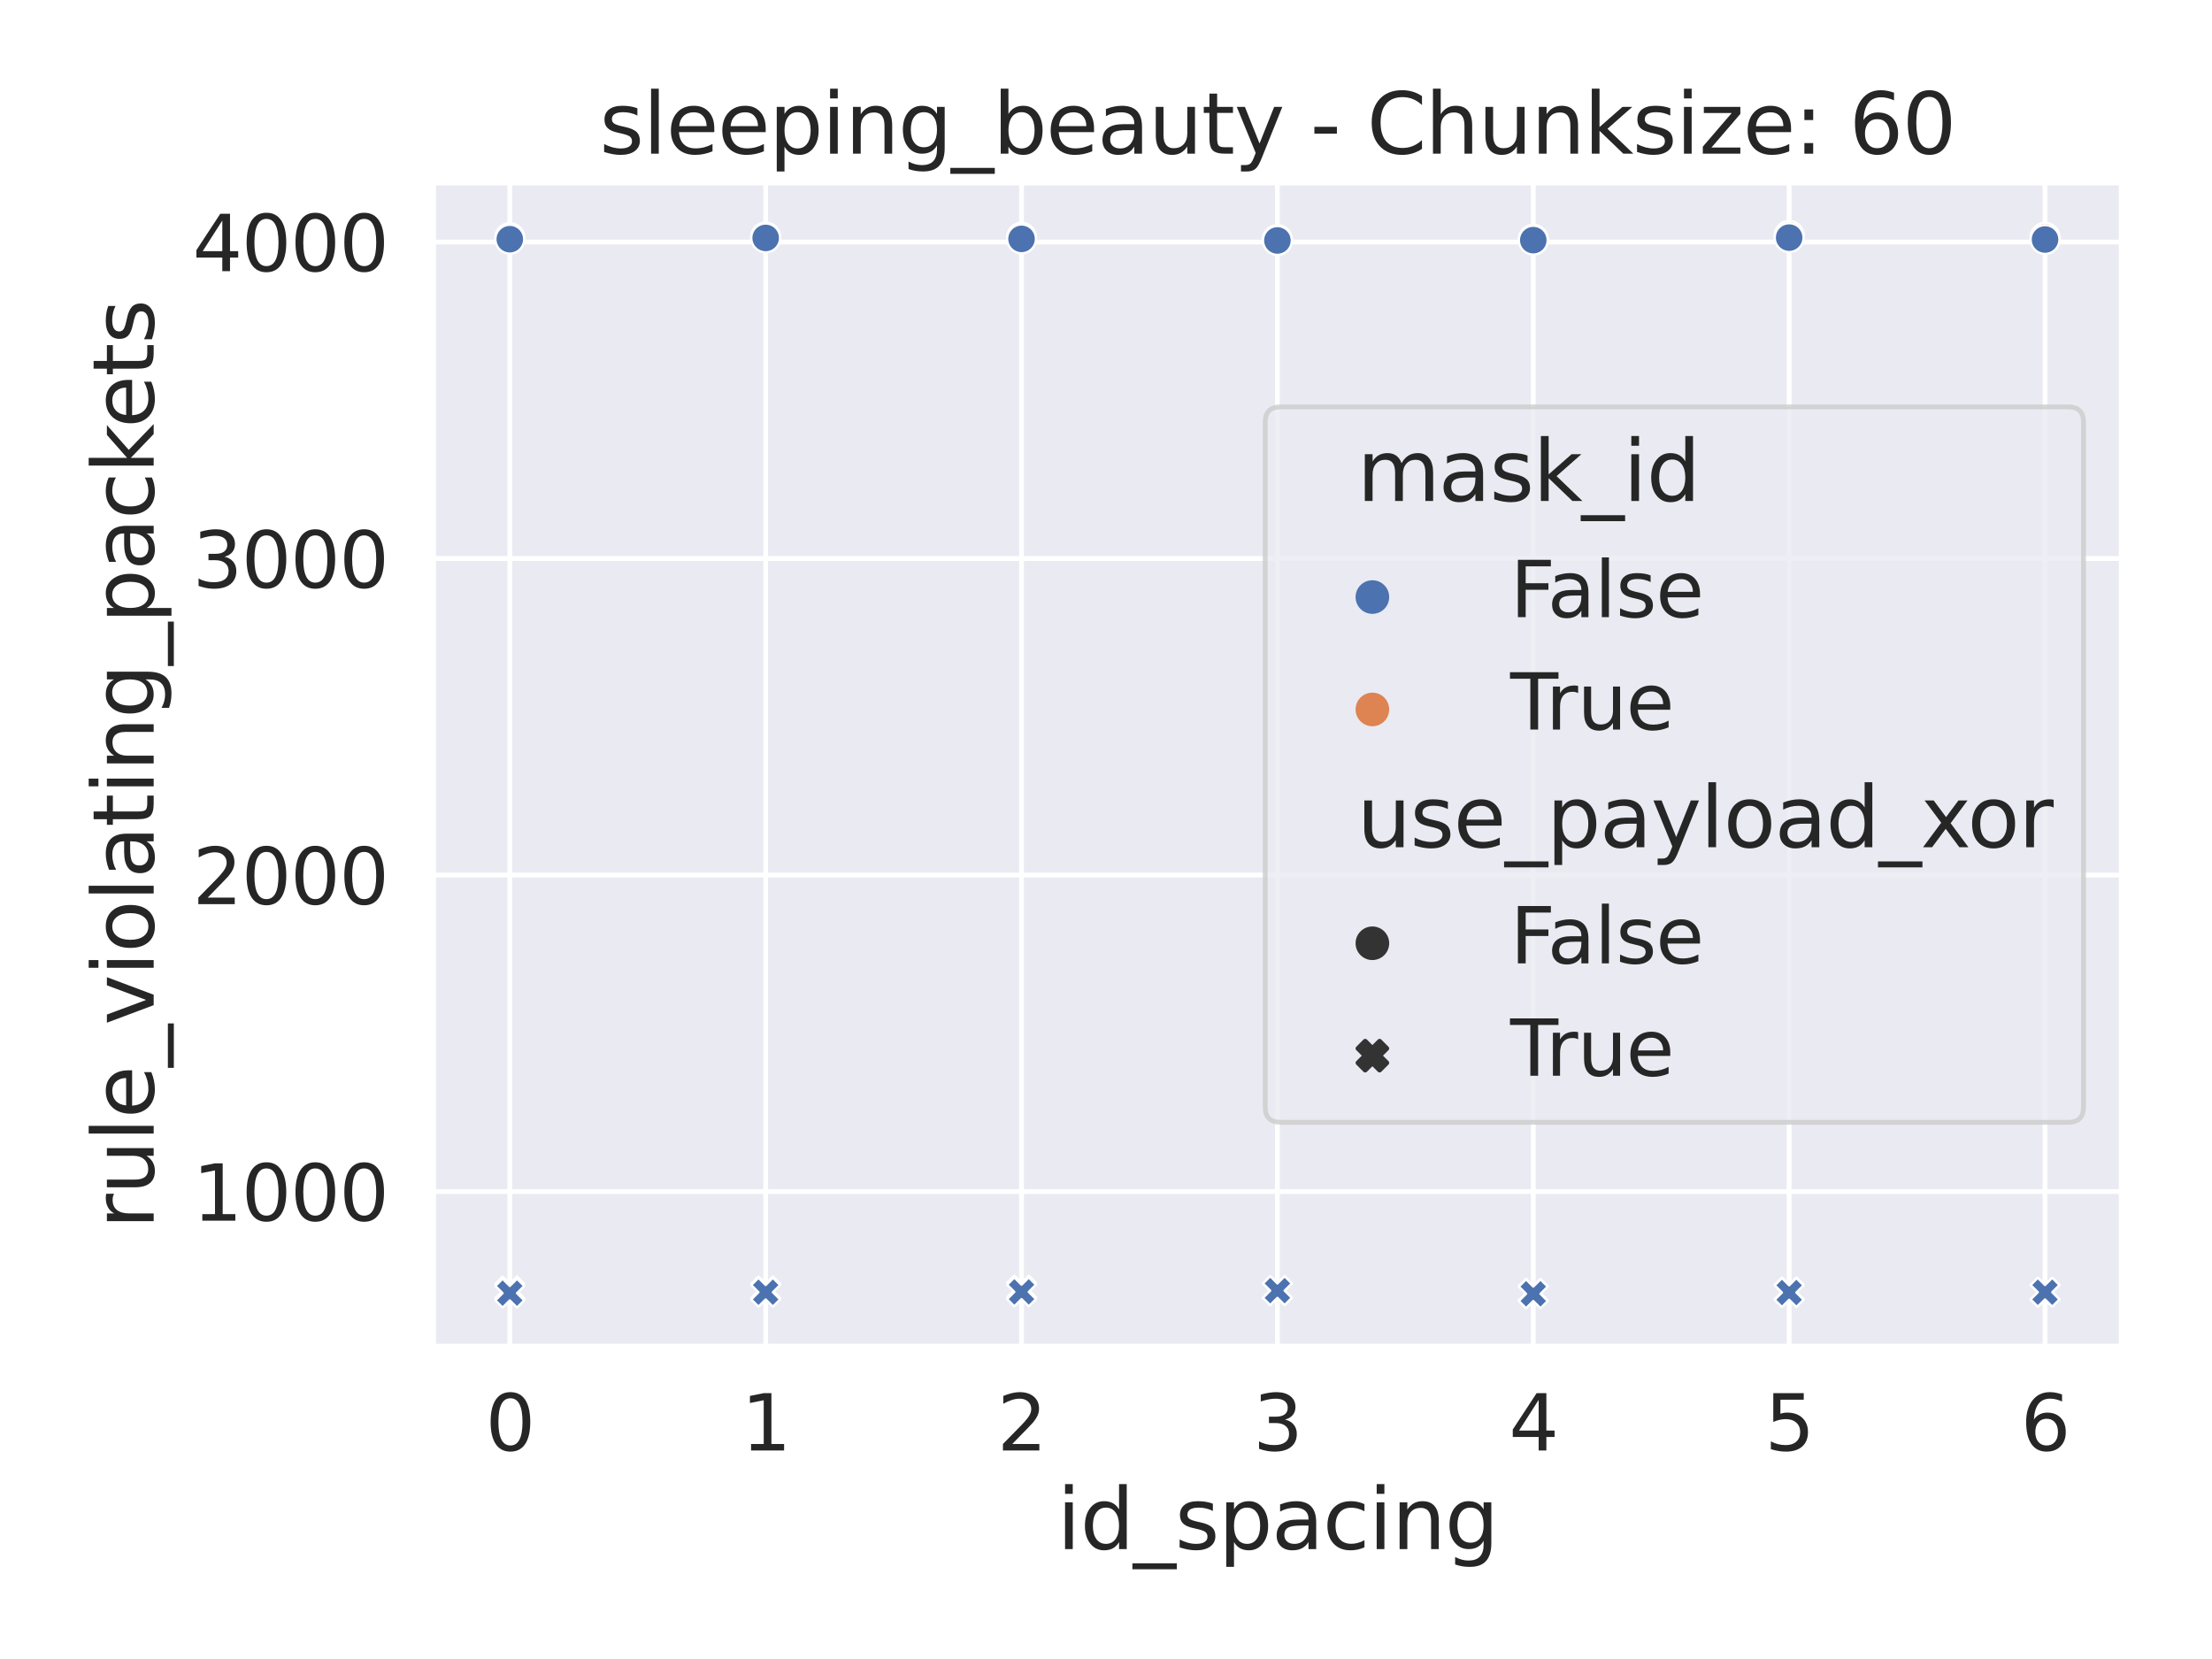 <?xml version="1.0" encoding="utf-8" standalone="no"?>
<!DOCTYPE svg PUBLIC "-//W3C//DTD SVG 1.1//EN"
  "http://www.w3.org/Graphics/SVG/1.1/DTD/svg11.dtd">
<svg xmlns:xlink="http://www.w3.org/1999/xlink" width="460.8pt" height="345.6pt" viewBox="0 0 460.8 345.6" xmlns="http://www.w3.org/2000/svg" version="1.1">
 <defs>
  <style type="text/css">*{stroke-linejoin: round; stroke-linecap: butt}</style>
 </defs>
 <g id="figure_1">
  <g id="patch_1">
   <path d="M 0 345.6 
L 460.8 345.6 
L 460.8 0 
L 0 0 
z
" style="fill: #ffffff"/>
  </g>
  <g id="axes_1">
   <g id="patch_2">
    <path d="M 90.209 280.548 
L 442.008 280.548 
L 442.008 38.013 
L 90.209 38.013 
z
" style="fill: #eaeaf2"/>
   </g>
   <g id="matplotlib.axis_1">
    <g id="xtick_1">
     <g id="line2d_1">
      <path d="M 106.2 280.548 
L 106.2 38.013 
" clip-path="url(#pf2e9961b6f)" style="fill: none; stroke: #ffffff; stroke-linecap: round"/>
     </g>
     <g id="text_1">
      <!-- 0 -->
      <g style="fill: #262626" transform="translate(101.125 302.167) scale(0.16 -0.16)">
       <defs>
        <path id="DejaVuSans-30" d="M 2034 4250 
Q 1547 4250 1301 3770 
Q 1056 3291 1056 2328 
Q 1056 1369 1301 889 
Q 1547 409 2034 409 
Q 2525 409 2770 889 
Q 3016 1369 3016 2328 
Q 3016 3291 2770 3770 
Q 2525 4250 2034 4250 
z
M 2034 4750 
Q 2819 4750 3233 4129 
Q 3647 3509 3647 2328 
Q 3647 1150 3233 529 
Q 2819 -91 2034 -91 
Q 1250 -91 836 529 
Q 422 1150 422 2328 
Q 422 3509 836 4129 
Q 1250 4750 2034 4750 
z
" transform="scale(0.016)"/>
       </defs>
       <use xlink:href="#DejaVuSans-30"/>
      </g>
     </g>
    </g>
    <g id="xtick_2">
     <g id="line2d_2">
      <path d="M 159.502 280.548 
L 159.502 38.013 
" clip-path="url(#pf2e9961b6f)" style="fill: none; stroke: #ffffff; stroke-linecap: round"/>
     </g>
     <g id="text_2">
      <!-- 1 -->
      <g style="fill: #262626" transform="translate(154.428 302.167) scale(0.16 -0.16)">
       <defs>
        <path id="DejaVuSans-31" d="M 794 531 
L 1825 531 
L 1825 4091 
L 703 3866 
L 703 4441 
L 1819 4666 
L 2450 4666 
L 2450 531 
L 3481 531 
L 3481 0 
L 794 0 
L 794 531 
z
" transform="scale(0.016)"/>
       </defs>
       <use xlink:href="#DejaVuSans-31"/>
      </g>
     </g>
    </g>
    <g id="xtick_3">
     <g id="line2d_3">
      <path d="M 212.805 280.548 
L 212.805 38.013 
" clip-path="url(#pf2e9961b6f)" style="fill: none; stroke: #ffffff; stroke-linecap: round"/>
     </g>
     <g id="text_3">
      <!-- 2 -->
      <g style="fill: #262626" transform="translate(207.731 302.167) scale(0.16 -0.16)">
       <defs>
        <path id="DejaVuSans-32" d="M 1228 531 
L 3431 531 
L 3431 0 
L 469 0 
L 469 531 
Q 828 903 1448 1529 
Q 2069 2156 2228 2338 
Q 2531 2678 2651 2914 
Q 2772 3150 2772 3378 
Q 2772 3750 2511 3984 
Q 2250 4219 1831 4219 
Q 1534 4219 1204 4116 
Q 875 4013 500 3803 
L 500 4441 
Q 881 4594 1212 4672 
Q 1544 4750 1819 4750 
Q 2544 4750 2975 4387 
Q 3406 4025 3406 3419 
Q 3406 3131 3298 2873 
Q 3191 2616 2906 2266 
Q 2828 2175 2409 1742 
Q 1991 1309 1228 531 
z
" transform="scale(0.016)"/>
       </defs>
       <use xlink:href="#DejaVuSans-32"/>
      </g>
     </g>
    </g>
    <g id="xtick_4">
     <g id="line2d_4">
      <path d="M 266.108 280.548 
L 266.108 38.013 
" clip-path="url(#pf2e9961b6f)" style="fill: none; stroke: #ffffff; stroke-linecap: round"/>
     </g>
     <g id="text_4">
      <!-- 3 -->
      <g style="fill: #262626" transform="translate(261.034 302.167) scale(0.16 -0.16)">
       <defs>
        <path id="DejaVuSans-33" d="M 2597 2516 
Q 3050 2419 3304 2112 
Q 3559 1806 3559 1356 
Q 3559 666 3084 287 
Q 2609 -91 1734 -91 
Q 1441 -91 1130 -33 
Q 819 25 488 141 
L 488 750 
Q 750 597 1062 519 
Q 1375 441 1716 441 
Q 2309 441 2620 675 
Q 2931 909 2931 1356 
Q 2931 1769 2642 2001 
Q 2353 2234 1838 2234 
L 1294 2234 
L 1294 2753 
L 1863 2753 
Q 2328 2753 2575 2939 
Q 2822 3125 2822 3475 
Q 2822 3834 2567 4026 
Q 2313 4219 1838 4219 
Q 1578 4219 1281 4162 
Q 984 4106 628 3988 
L 628 4550 
Q 988 4650 1302 4700 
Q 1616 4750 1894 4750 
Q 2613 4750 3031 4423 
Q 3450 4097 3450 3541 
Q 3450 3153 3228 2886 
Q 3006 2619 2597 2516 
z
" transform="scale(0.016)"/>
       </defs>
       <use xlink:href="#DejaVuSans-33"/>
      </g>
     </g>
    </g>
    <g id="xtick_5">
     <g id="line2d_5">
      <path d="M 319.411 280.548 
L 319.411 38.013 
" clip-path="url(#pf2e9961b6f)" style="fill: none; stroke: #ffffff; stroke-linecap: round"/>
     </g>
     <g id="text_5">
      <!-- 4 -->
      <g style="fill: #262626" transform="translate(314.337 302.167) scale(0.16 -0.16)">
       <defs>
        <path id="DejaVuSans-34" d="M 2419 4116 
L 825 1625 
L 2419 1625 
L 2419 4116 
z
M 2253 4666 
L 3047 4666 
L 3047 1625 
L 3713 1625 
L 3713 1100 
L 3047 1100 
L 3047 0 
L 2419 0 
L 2419 1100 
L 313 1100 
L 313 1709 
L 2253 4666 
z
" transform="scale(0.016)"/>
       </defs>
       <use xlink:href="#DejaVuSans-34"/>
      </g>
     </g>
    </g>
    <g id="xtick_6">
     <g id="line2d_6">
      <path d="M 372.714 280.548 
L 372.714 38.013 
" clip-path="url(#pf2e9961b6f)" style="fill: none; stroke: #ffffff; stroke-linecap: round"/>
     </g>
     <g id="text_6">
      <!-- 5 -->
      <g style="fill: #262626" transform="translate(367.64 302.167) scale(0.16 -0.16)">
       <defs>
        <path id="DejaVuSans-35" d="M 691 4666 
L 3169 4666 
L 3169 4134 
L 1269 4134 
L 1269 2991 
Q 1406 3038 1543 3061 
Q 1681 3084 1819 3084 
Q 2600 3084 3056 2656 
Q 3513 2228 3513 1497 
Q 3513 744 3044 326 
Q 2575 -91 1722 -91 
Q 1428 -91 1123 -41 
Q 819 9 494 109 
L 494 744 
Q 775 591 1075 516 
Q 1375 441 1709 441 
Q 2250 441 2565 725 
Q 2881 1009 2881 1497 
Q 2881 1984 2565 2268 
Q 2250 2553 1709 2553 
Q 1456 2553 1204 2497 
Q 953 2441 691 2322 
L 691 4666 
z
" transform="scale(0.016)"/>
       </defs>
       <use xlink:href="#DejaVuSans-35"/>
      </g>
     </g>
    </g>
    <g id="xtick_7">
     <g id="line2d_7">
      <path d="M 426.017 280.548 
L 426.017 38.013 
" clip-path="url(#pf2e9961b6f)" style="fill: none; stroke: #ffffff; stroke-linecap: round"/>
     </g>
     <g id="text_7">
      <!-- 6 -->
      <g style="fill: #262626" transform="translate(420.943 302.167) scale(0.16 -0.16)">
       <defs>
        <path id="DejaVuSans-36" d="M 2113 2584 
Q 1688 2584 1439 2293 
Q 1191 2003 1191 1497 
Q 1191 994 1439 701 
Q 1688 409 2113 409 
Q 2538 409 2786 701 
Q 3034 994 3034 1497 
Q 3034 2003 2786 2293 
Q 2538 2584 2113 2584 
z
M 3366 4563 
L 3366 3988 
Q 3128 4100 2886 4159 
Q 2644 4219 2406 4219 
Q 1781 4219 1451 3797 
Q 1122 3375 1075 2522 
Q 1259 2794 1537 2939 
Q 1816 3084 2150 3084 
Q 2853 3084 3261 2657 
Q 3669 2231 3669 1497 
Q 3669 778 3244 343 
Q 2819 -91 2113 -91 
Q 1303 -91 875 529 
Q 447 1150 447 2328 
Q 447 3434 972 4092 
Q 1497 4750 2381 4750 
Q 2619 4750 2861 4703 
Q 3103 4656 3366 4563 
z
" transform="scale(0.016)"/>
       </defs>
       <use xlink:href="#DejaVuSans-36"/>
      </g>
     </g>
    </g>
    <g id="text_8">
     <!-- id_spacing -->
     <g style="fill: #262626" transform="translate(220.194 322.705) scale(0.174 -0.174)">
      <defs>
       <path id="DejaVuSans-69" d="M 603 3500 
L 1178 3500 
L 1178 0 
L 603 0 
L 603 3500 
z
M 603 4863 
L 1178 4863 
L 1178 4134 
L 603 4134 
L 603 4863 
z
" transform="scale(0.016)"/>
       <path id="DejaVuSans-64" d="M 2906 2969 
L 2906 4863 
L 3481 4863 
L 3481 0 
L 2906 0 
L 2906 525 
Q 2725 213 2448 61 
Q 2172 -91 1784 -91 
Q 1150 -91 751 415 
Q 353 922 353 1747 
Q 353 2572 751 3078 
Q 1150 3584 1784 3584 
Q 2172 3584 2448 3432 
Q 2725 3281 2906 2969 
z
M 947 1747 
Q 947 1113 1208 752 
Q 1469 391 1925 391 
Q 2381 391 2643 752 
Q 2906 1113 2906 1747 
Q 2906 2381 2643 2742 
Q 2381 3103 1925 3103 
Q 1469 3103 1208 2742 
Q 947 2381 947 1747 
z
" transform="scale(0.016)"/>
       <path id="DejaVuSans-5f" d="M 3263 -1063 
L 3263 -1509 
L -63 -1509 
L -63 -1063 
L 3263 -1063 
z
" transform="scale(0.016)"/>
       <path id="DejaVuSans-73" d="M 2834 3397 
L 2834 2853 
Q 2591 2978 2328 3040 
Q 2066 3103 1784 3103 
Q 1356 3103 1142 2972 
Q 928 2841 928 2578 
Q 928 2378 1081 2264 
Q 1234 2150 1697 2047 
L 1894 2003 
Q 2506 1872 2764 1633 
Q 3022 1394 3022 966 
Q 3022 478 2636 193 
Q 2250 -91 1575 -91 
Q 1294 -91 989 -36 
Q 684 19 347 128 
L 347 722 
Q 666 556 975 473 
Q 1284 391 1588 391 
Q 1994 391 2212 530 
Q 2431 669 2431 922 
Q 2431 1156 2273 1281 
Q 2116 1406 1581 1522 
L 1381 1569 
Q 847 1681 609 1914 
Q 372 2147 372 2553 
Q 372 3047 722 3315 
Q 1072 3584 1716 3584 
Q 2034 3584 2315 3537 
Q 2597 3491 2834 3397 
z
" transform="scale(0.016)"/>
       <path id="DejaVuSans-70" d="M 1159 525 
L 1159 -1331 
L 581 -1331 
L 581 3500 
L 1159 3500 
L 1159 2969 
Q 1341 3281 1617 3432 
Q 1894 3584 2278 3584 
Q 2916 3584 3314 3078 
Q 3713 2572 3713 1747 
Q 3713 922 3314 415 
Q 2916 -91 2278 -91 
Q 1894 -91 1617 61 
Q 1341 213 1159 525 
z
M 3116 1747 
Q 3116 2381 2855 2742 
Q 2594 3103 2138 3103 
Q 1681 3103 1420 2742 
Q 1159 2381 1159 1747 
Q 1159 1113 1420 752 
Q 1681 391 2138 391 
Q 2594 391 2855 752 
Q 3116 1113 3116 1747 
z
" transform="scale(0.016)"/>
       <path id="DejaVuSans-61" d="M 2194 1759 
Q 1497 1759 1228 1600 
Q 959 1441 959 1056 
Q 959 750 1161 570 
Q 1363 391 1709 391 
Q 2188 391 2477 730 
Q 2766 1069 2766 1631 
L 2766 1759 
L 2194 1759 
z
M 3341 1997 
L 3341 0 
L 2766 0 
L 2766 531 
Q 2569 213 2275 61 
Q 1981 -91 1556 -91 
Q 1019 -91 701 211 
Q 384 513 384 1019 
Q 384 1609 779 1909 
Q 1175 2209 1959 2209 
L 2766 2209 
L 2766 2266 
Q 2766 2663 2505 2880 
Q 2244 3097 1772 3097 
Q 1472 3097 1187 3025 
Q 903 2953 641 2809 
L 641 3341 
Q 956 3463 1253 3523 
Q 1550 3584 1831 3584 
Q 2591 3584 2966 3190 
Q 3341 2797 3341 1997 
z
" transform="scale(0.016)"/>
       <path id="DejaVuSans-63" d="M 3122 3366 
L 3122 2828 
Q 2878 2963 2633 3030 
Q 2388 3097 2138 3097 
Q 1578 3097 1268 2742 
Q 959 2388 959 1747 
Q 959 1106 1268 751 
Q 1578 397 2138 397 
Q 2388 397 2633 464 
Q 2878 531 3122 666 
L 3122 134 
Q 2881 22 2623 -34 
Q 2366 -91 2075 -91 
Q 1284 -91 818 406 
Q 353 903 353 1747 
Q 353 2603 823 3093 
Q 1294 3584 2113 3584 
Q 2378 3584 2631 3529 
Q 2884 3475 3122 3366 
z
" transform="scale(0.016)"/>
       <path id="DejaVuSans-6e" d="M 3513 2113 
L 3513 0 
L 2938 0 
L 2938 2094 
Q 2938 2591 2744 2837 
Q 2550 3084 2163 3084 
Q 1697 3084 1428 2787 
Q 1159 2491 1159 1978 
L 1159 0 
L 581 0 
L 581 3500 
L 1159 3500 
L 1159 2956 
Q 1366 3272 1645 3428 
Q 1925 3584 2291 3584 
Q 2894 3584 3203 3211 
Q 3513 2838 3513 2113 
z
" transform="scale(0.016)"/>
       <path id="DejaVuSans-67" d="M 2906 1791 
Q 2906 2416 2648 2759 
Q 2391 3103 1925 3103 
Q 1463 3103 1205 2759 
Q 947 2416 947 1791 
Q 947 1169 1205 825 
Q 1463 481 1925 481 
Q 2391 481 2648 825 
Q 2906 1169 2906 1791 
z
M 3481 434 
Q 3481 -459 3084 -895 
Q 2688 -1331 1869 -1331 
Q 1566 -1331 1297 -1286 
Q 1028 -1241 775 -1147 
L 775 -588 
Q 1028 -725 1275 -790 
Q 1522 -856 1778 -856 
Q 2344 -856 2625 -561 
Q 2906 -266 2906 331 
L 2906 616 
Q 2728 306 2450 153 
Q 2172 0 1784 0 
Q 1141 0 747 490 
Q 353 981 353 1791 
Q 353 2603 747 3093 
Q 1141 3584 1784 3584 
Q 2172 3584 2450 3431 
Q 2728 3278 2906 2969 
L 2906 3500 
L 3481 3500 
L 3481 434 
z
" transform="scale(0.016)"/>
      </defs>
      <use xlink:href="#DejaVuSans-69"/>
      <use xlink:href="#DejaVuSans-64" x="27.783"/>
      <use xlink:href="#DejaVuSans-5f" x="91.26"/>
      <use xlink:href="#DejaVuSans-73" x="141.26"/>
      <use xlink:href="#DejaVuSans-70" x="193.359"/>
      <use xlink:href="#DejaVuSans-61" x="256.836"/>
      <use xlink:href="#DejaVuSans-63" x="318.115"/>
      <use xlink:href="#DejaVuSans-69" x="373.096"/>
      <use xlink:href="#DejaVuSans-6e" x="400.879"/>
      <use xlink:href="#DejaVuSans-67" x="464.258"/>
     </g>
    </g>
   </g>
   <g id="matplotlib.axis_2">
    <g id="ytick_1">
     <g id="line2d_8">
      <path d="M 90.209 248.226 
L 442.008 248.226 
" clip-path="url(#pf2e9961b6f)" style="fill: none; stroke: #ffffff; stroke-linecap: round"/>
     </g>
     <g id="text_9">
      <!-- 1000 -->
      <g style="fill: #262626" transform="translate(40.116 254.286) scale(0.16 -0.16)">
       <use xlink:href="#DejaVuSans-31"/>
       <use xlink:href="#DejaVuSans-30" x="63.623"/>
       <use xlink:href="#DejaVuSans-30" x="127.246"/>
       <use xlink:href="#DejaVuSans-30" x="190.869"/>
      </g>
     </g>
    </g>
    <g id="ytick_2">
     <g id="line2d_9">
      <path d="M 90.209 182.292 
L 442.008 182.292 
" clip-path="url(#pf2e9961b6f)" style="fill: none; stroke: #ffffff; stroke-linecap: round"/>
     </g>
     <g id="text_10">
      <!-- 2000 -->
      <g style="fill: #262626" transform="translate(40.116 188.351) scale(0.16 -0.16)">
       <use xlink:href="#DejaVuSans-32"/>
       <use xlink:href="#DejaVuSans-30" x="63.623"/>
       <use xlink:href="#DejaVuSans-30" x="127.246"/>
       <use xlink:href="#DejaVuSans-30" x="190.869"/>
      </g>
     </g>
    </g>
    <g id="ytick_3">
     <g id="line2d_10">
      <path d="M 90.209 116.357 
L 442.008 116.357 
" clip-path="url(#pf2e9961b6f)" style="fill: none; stroke: #ffffff; stroke-linecap: round"/>
     </g>
     <g id="text_11">
      <!-- 3000 -->
      <g style="fill: #262626" transform="translate(40.116 122.417) scale(0.16 -0.16)">
       <use xlink:href="#DejaVuSans-33"/>
       <use xlink:href="#DejaVuSans-30" x="63.623"/>
       <use xlink:href="#DejaVuSans-30" x="127.246"/>
       <use xlink:href="#DejaVuSans-30" x="190.869"/>
      </g>
     </g>
    </g>
    <g id="ytick_4">
     <g id="line2d_11">
      <path d="M 90.209 50.422 
L 442.008 50.422 
" clip-path="url(#pf2e9961b6f)" style="fill: none; stroke: #ffffff; stroke-linecap: round"/>
     </g>
     <g id="text_12">
      <!-- 4000 -->
      <g style="fill: #262626" transform="translate(40.116 56.482) scale(0.16 -0.16)">
       <use xlink:href="#DejaVuSans-34"/>
       <use xlink:href="#DejaVuSans-30" x="63.623"/>
       <use xlink:href="#DejaVuSans-30" x="127.246"/>
       <use xlink:href="#DejaVuSans-30" x="190.869"/>
      </g>
     </g>
    </g>
    <g id="text_13">
     <!-- rule_violating_packets -->
     <g style="fill: #262626" transform="translate(32.013 256) rotate(-90) scale(0.174 -0.174)">
      <defs>
       <path id="DejaVuSans-72" d="M 2631 2963 
Q 2534 3019 2420 3045 
Q 2306 3072 2169 3072 
Q 1681 3072 1420 2755 
Q 1159 2438 1159 1844 
L 1159 0 
L 581 0 
L 581 3500 
L 1159 3500 
L 1159 2956 
Q 1341 3275 1631 3429 
Q 1922 3584 2338 3584 
Q 2397 3584 2469 3576 
Q 2541 3569 2628 3553 
L 2631 2963 
z
" transform="scale(0.016)"/>
       <path id="DejaVuSans-75" d="M 544 1381 
L 544 3500 
L 1119 3500 
L 1119 1403 
Q 1119 906 1312 657 
Q 1506 409 1894 409 
Q 2359 409 2629 706 
Q 2900 1003 2900 1516 
L 2900 3500 
L 3475 3500 
L 3475 0 
L 2900 0 
L 2900 538 
Q 2691 219 2414 64 
Q 2138 -91 1772 -91 
Q 1169 -91 856 284 
Q 544 659 544 1381 
z
M 1991 3584 
L 1991 3584 
z
" transform="scale(0.016)"/>
       <path id="DejaVuSans-6c" d="M 603 4863 
L 1178 4863 
L 1178 0 
L 603 0 
L 603 4863 
z
" transform="scale(0.016)"/>
       <path id="DejaVuSans-65" d="M 3597 1894 
L 3597 1613 
L 953 1613 
Q 991 1019 1311 708 
Q 1631 397 2203 397 
Q 2534 397 2845 478 
Q 3156 559 3463 722 
L 3463 178 
Q 3153 47 2828 -22 
Q 2503 -91 2169 -91 
Q 1331 -91 842 396 
Q 353 884 353 1716 
Q 353 2575 817 3079 
Q 1281 3584 2069 3584 
Q 2775 3584 3186 3129 
Q 3597 2675 3597 1894 
z
M 3022 2063 
Q 3016 2534 2758 2815 
Q 2500 3097 2075 3097 
Q 1594 3097 1305 2825 
Q 1016 2553 972 2059 
L 3022 2063 
z
" transform="scale(0.016)"/>
       <path id="DejaVuSans-76" d="M 191 3500 
L 800 3500 
L 1894 563 
L 2988 3500 
L 3597 3500 
L 2284 0 
L 1503 0 
L 191 3500 
z
" transform="scale(0.016)"/>
       <path id="DejaVuSans-6f" d="M 1959 3097 
Q 1497 3097 1228 2736 
Q 959 2375 959 1747 
Q 959 1119 1226 758 
Q 1494 397 1959 397 
Q 2419 397 2687 759 
Q 2956 1122 2956 1747 
Q 2956 2369 2687 2733 
Q 2419 3097 1959 3097 
z
M 1959 3584 
Q 2709 3584 3137 3096 
Q 3566 2609 3566 1747 
Q 3566 888 3137 398 
Q 2709 -91 1959 -91 
Q 1206 -91 779 398 
Q 353 888 353 1747 
Q 353 2609 779 3096 
Q 1206 3584 1959 3584 
z
" transform="scale(0.016)"/>
       <path id="DejaVuSans-74" d="M 1172 4494 
L 1172 3500 
L 2356 3500 
L 2356 3053 
L 1172 3053 
L 1172 1153 
Q 1172 725 1289 603 
Q 1406 481 1766 481 
L 2356 481 
L 2356 0 
L 1766 0 
Q 1100 0 847 248 
Q 594 497 594 1153 
L 594 3053 
L 172 3053 
L 172 3500 
L 594 3500 
L 594 4494 
L 1172 4494 
z
" transform="scale(0.016)"/>
       <path id="DejaVuSans-6b" d="M 581 4863 
L 1159 4863 
L 1159 1991 
L 2875 3500 
L 3609 3500 
L 1753 1863 
L 3688 0 
L 2938 0 
L 1159 1709 
L 1159 0 
L 581 0 
L 581 4863 
z
" transform="scale(0.016)"/>
      </defs>
      <use xlink:href="#DejaVuSans-72"/>
      <use xlink:href="#DejaVuSans-75" x="41.113"/>
      <use xlink:href="#DejaVuSans-6c" x="104.492"/>
      <use xlink:href="#DejaVuSans-65" x="132.275"/>
      <use xlink:href="#DejaVuSans-5f" x="193.799"/>
      <use xlink:href="#DejaVuSans-76" x="243.799"/>
      <use xlink:href="#DejaVuSans-69" x="302.979"/>
      <use xlink:href="#DejaVuSans-6f" x="330.762"/>
      <use xlink:href="#DejaVuSans-6c" x="391.943"/>
      <use xlink:href="#DejaVuSans-61" x="419.727"/>
      <use xlink:href="#DejaVuSans-74" x="481.006"/>
      <use xlink:href="#DejaVuSans-69" x="520.215"/>
      <use xlink:href="#DejaVuSans-6e" x="547.998"/>
      <use xlink:href="#DejaVuSans-67" x="611.377"/>
      <use xlink:href="#DejaVuSans-5f" x="674.854"/>
      <use xlink:href="#DejaVuSans-70" x="724.854"/>
      <use xlink:href="#DejaVuSans-61" x="788.33"/>
      <use xlink:href="#DejaVuSans-63" x="849.609"/>
      <use xlink:href="#DejaVuSans-6b" x="904.59"/>
      <use xlink:href="#DejaVuSans-65" x="958.875"/>
      <use xlink:href="#DejaVuSans-74" x="1020.398"/>
      <use xlink:href="#DejaVuSans-73" x="1059.607"/>
     </g>
    </g>
   </g>
   <g id="PathCollection_1">
    <path d="M 104.7 271.93 
L 106.2 270.43 
L 107.7 271.93 
L 109.2 270.43 
L 107.7 268.93 
L 109.2 267.43 
L 107.7 265.93 
L 106.2 267.43 
L 104.7 265.93 
L 103.2 267.43 
L 104.7 268.93 
L 103.2 270.43 
z
" clip-path="url(#pf2e9961b6f)" style="fill: #dd8452; stroke: #ffffff; stroke-width: 0.48"/>
    <path d="M 104.7 272.391 
L 106.2 270.891 
L 107.7 272.391 
L 109.2 270.891 
L 107.7 269.391 
L 109.2 267.891 
L 107.7 266.391 
L 106.2 267.891 
L 104.7 266.391 
L 103.2 267.891 
L 104.7 269.391 
L 103.2 270.891 
z
" clip-path="url(#pf2e9961b6f)" style="fill: #4c72b0; stroke: #ffffff; stroke-width: 0.48"/>
    <path d="M 106.2 52.499 
C 106.995 52.499 107.758 52.183 108.321 51.62 
C 108.883 51.058 109.2 50.295 109.2 49.499 
C 109.2 48.703 108.883 47.94 108.321 47.378 
C 107.758 46.815 106.995 46.499 106.2 46.499 
C 105.404 46.499 104.641 46.815 104.078 47.378 
C 103.516 47.94 103.2 48.703 103.2 49.499 
C 103.2 50.295 103.516 51.058 104.078 51.62 
C 104.641 52.183 105.404 52.499 106.2 52.499 
z
" clip-path="url(#pf2e9961b6f)" style="fill: #dd8452; stroke: #ffffff; stroke-width: 0.48"/>
    <path d="M 106.2 52.829 
C 106.995 52.829 107.758 52.513 108.321 51.95 
C 108.883 51.388 109.2 50.624 109.2 49.829 
C 109.2 49.033 108.883 48.27 108.321 47.707 
C 107.758 47.145 106.995 46.829 106.2 46.829 
C 105.404 46.829 104.641 47.145 104.078 47.707 
C 103.516 48.27 103.2 49.033 103.2 49.829 
C 103.2 50.624 103.516 51.388 104.078 51.95 
C 104.641 52.513 105.404 52.829 106.2 52.829 
z
" clip-path="url(#pf2e9961b6f)" style="fill: #4c72b0; stroke: #ffffff; stroke-width: 0.48"/>
    <path d="M 158.002 271.93 
L 159.502 270.43 
L 161.002 271.93 
L 162.502 270.43 
L 161.002 268.93 
L 162.502 267.43 
L 161.002 265.93 
L 159.502 267.43 
L 158.002 265.93 
L 156.502 267.43 
L 158.002 268.93 
L 156.502 270.43 
z
" clip-path="url(#pf2e9961b6f)" style="fill: #dd8452; stroke: #ffffff; stroke-width: 0.48"/>
    <path d="M 158.002 272.194 
L 159.502 270.694 
L 161.002 272.194 
L 162.502 270.694 
L 161.002 269.194 
L 162.502 267.694 
L 161.002 266.194 
L 159.502 267.694 
L 158.002 266.194 
L 156.502 267.694 
L 158.002 269.194 
L 156.502 270.694 
z
" clip-path="url(#pf2e9961b6f)" style="fill: #4c72b0; stroke: #ffffff; stroke-width: 0.48"/>
    <path d="M 159.502 52.367 
C 160.298 52.367 161.061 52.051 161.624 51.489 
C 162.186 50.926 162.502 50.163 162.502 49.367 
C 162.502 48.572 162.186 47.808 161.624 47.246 
C 161.061 46.683 160.298 46.367 159.502 46.367 
C 158.707 46.367 157.944 46.683 157.381 47.246 
C 156.819 47.808 156.502 48.572 156.502 49.367 
C 156.502 50.163 156.819 50.926 157.381 51.489 
C 157.944 52.051 158.707 52.367 159.502 52.367 
z
" clip-path="url(#pf2e9961b6f)" style="fill: #dd8452; stroke: #ffffff; stroke-width: 0.48"/>
    <path d="M 159.502 52.565 
C 160.298 52.565 161.061 52.249 161.624 51.686 
C 162.186 51.124 162.502 50.361 162.502 49.565 
C 162.502 48.769 162.186 48.006 161.624 47.444 
C 161.061 46.881 160.298 46.565 159.502 46.565 
C 158.707 46.565 157.944 46.881 157.381 47.444 
C 156.819 48.006 156.502 48.769 156.502 49.565 
C 156.502 50.361 156.819 51.124 157.381 51.686 
C 157.944 52.249 158.707 52.565 159.502 52.565 
z
" clip-path="url(#pf2e9961b6f)" style="fill: #4c72b0; stroke: #ffffff; stroke-width: 0.48"/>
    <path d="M 211.305 271.732 
L 212.805 270.232 
L 214.305 271.732 
L 215.805 270.232 
L 214.305 268.732 
L 215.805 267.232 
L 214.305 265.732 
L 212.805 267.232 
L 211.305 265.732 
L 209.805 267.232 
L 211.305 268.732 
L 209.805 270.232 
z
" clip-path="url(#pf2e9961b6f)" style="fill: #dd8452; stroke: #ffffff; stroke-width: 0.48"/>
    <path d="M 211.305 272.128 
L 212.805 270.628 
L 214.305 272.128 
L 215.805 270.628 
L 214.305 269.128 
L 215.805 267.628 
L 214.305 266.128 
L 212.805 267.628 
L 211.305 266.128 
L 209.805 267.628 
L 211.305 269.128 
L 209.805 270.628 
z
" clip-path="url(#pf2e9961b6f)" style="fill: #4c72b0; stroke: #ffffff; stroke-width: 0.48"/>
    <path d="M 212.805 52.433 
C 213.601 52.433 214.364 52.117 214.927 51.554 
C 215.489 50.992 215.805 50.229 215.805 49.433 
C 215.805 48.638 215.489 47.874 214.927 47.312 
C 214.364 46.749 213.601 46.433 212.805 46.433 
C 212.01 46.433 211.247 46.749 210.684 47.312 
C 210.121 47.874 209.805 48.638 209.805 49.433 
C 209.805 50.229 210.121 50.992 210.684 51.554 
C 211.247 52.117 212.01 52.433 212.805 52.433 
z
" clip-path="url(#pf2e9961b6f)" style="fill: #dd8452; stroke: #ffffff; stroke-width: 0.48"/>
    <path d="M 212.805 52.763 
C 213.601 52.763 214.364 52.447 214.927 51.884 
C 215.489 51.322 215.805 50.558 215.805 49.763 
C 215.805 48.967 215.489 48.204 214.927 47.642 
C 214.364 47.079 213.601 46.763 212.805 46.763 
C 212.01 46.763 211.247 47.079 210.684 47.642 
C 210.121 48.204 209.805 48.967 209.805 49.763 
C 209.805 50.558 210.121 51.322 210.684 51.884 
C 211.247 52.447 212.01 52.763 212.805 52.763 
z
" clip-path="url(#pf2e9961b6f)" style="fill: #4c72b0; stroke: #ffffff; stroke-width: 0.48"/>
    <path d="M 264.608 271.864 
L 266.108 270.364 
L 267.608 271.864 
L 269.108 270.364 
L 267.608 268.864 
L 269.108 267.364 
L 267.608 265.864 
L 266.108 267.364 
L 264.608 265.864 
L 263.108 267.364 
L 264.608 268.864 
L 263.108 270.364 
z
" clip-path="url(#pf2e9961b6f)" style="fill: #dd8452; stroke: #ffffff; stroke-width: 0.48"/>
    <path d="M 264.608 271.864 
L 266.108 270.364 
L 267.608 271.864 
L 269.108 270.364 
L 267.608 268.864 
L 269.108 267.364 
L 267.608 265.864 
L 266.108 267.364 
L 264.608 265.864 
L 263.108 267.364 
L 264.608 268.864 
L 263.108 270.364 
z
" clip-path="url(#pf2e9961b6f)" style="fill: #4c72b0; stroke: #ffffff; stroke-width: 0.48"/>
    <path d="M 266.108 52.895 
C 266.904 52.895 267.667 52.579 268.23 52.016 
C 268.792 51.453 269.108 50.69 269.108 49.895 
C 269.108 49.099 268.792 48.336 268.23 47.773 
C 267.667 47.211 266.904 46.895 266.108 46.895 
C 265.313 46.895 264.55 47.211 263.987 47.773 
C 263.424 48.336 263.108 49.099 263.108 49.895 
C 263.108 50.69 263.424 51.453 263.987 52.016 
C 264.55 52.579 265.313 52.895 266.108 52.895 
z
" clip-path="url(#pf2e9961b6f)" style="fill: #dd8452; stroke: #ffffff; stroke-width: 0.48"/>
    <path d="M 266.108 53.093 
C 266.904 53.093 267.667 52.776 268.23 52.214 
C 268.792 51.651 269.108 50.888 269.108 50.093 
C 269.108 49.297 268.792 48.534 268.23 47.971 
C 267.667 47.409 266.904 47.093 266.108 47.093 
C 265.313 47.093 264.55 47.409 263.987 47.971 
C 263.424 48.534 263.108 49.297 263.108 50.093 
C 263.108 50.888 263.424 51.651 263.987 52.214 
C 264.55 52.776 265.313 53.093 266.108 53.093 
z
" clip-path="url(#pf2e9961b6f)" style="fill: #4c72b0; stroke: #ffffff; stroke-width: 0.48"/>
    <path d="M 317.911 272.391 
L 319.411 270.891 
L 320.911 272.391 
L 322.411 270.891 
L 320.911 269.391 
L 322.411 267.891 
L 320.911 266.391 
L 319.411 267.891 
L 317.911 266.391 
L 316.411 267.891 
L 317.911 269.391 
L 316.411 270.891 
z
" clip-path="url(#pf2e9961b6f)" style="fill: #dd8452; stroke: #ffffff; stroke-width: 0.48"/>
    <path d="M 317.911 272.523 
L 319.411 271.023 
L 320.911 272.523 
L 322.411 271.023 
L 320.911 269.523 
L 322.411 268.023 
L 320.911 266.523 
L 319.411 268.023 
L 317.911 266.523 
L 316.411 268.023 
L 317.911 269.523 
L 316.411 271.023 
z
" clip-path="url(#pf2e9961b6f)" style="fill: #4c72b0; stroke: #ffffff; stroke-width: 0.48"/>
    <path d="M 319.411 52.829 
C 320.207 52.829 320.97 52.513 321.533 51.95 
C 322.095 51.388 322.411 50.624 322.411 49.829 
C 322.411 49.033 322.095 48.27 321.533 47.707 
C 320.97 47.145 320.207 46.829 319.411 46.829 
C 318.616 46.829 317.853 47.145 317.29 47.707 
C 316.727 48.27 316.411 49.033 316.411 49.829 
C 316.411 50.624 316.727 51.388 317.29 51.95 
C 317.853 52.513 318.616 52.829 319.411 52.829 
z
" clip-path="url(#pf2e9961b6f)" style="fill: #dd8452; stroke: #ffffff; stroke-width: 0.48"/>
    <path d="M 319.411 53.027 
C 320.207 53.027 320.97 52.71 321.533 52.148 
C 322.095 51.585 322.411 50.822 322.411 50.027 
C 322.411 49.231 322.095 48.468 321.533 47.905 
C 320.97 47.343 320.207 47.027 319.411 47.027 
C 318.616 47.027 317.853 47.343 317.29 47.905 
C 316.727 48.468 316.411 49.231 316.411 50.027 
C 316.411 50.822 316.727 51.585 317.29 52.148 
C 317.853 52.71 318.616 53.027 319.411 53.027 
z
" clip-path="url(#pf2e9961b6f)" style="fill: #4c72b0; stroke: #ffffff; stroke-width: 0.48"/>
    <path d="M 371.214 272.128 
L 372.714 270.628 
L 374.214 272.128 
L 375.714 270.628 
L 374.214 269.128 
L 375.714 267.628 
L 374.214 266.128 
L 372.714 267.628 
L 371.214 266.128 
L 369.714 267.628 
L 371.214 269.128 
L 369.714 270.628 
z
" clip-path="url(#pf2e9961b6f)" style="fill: #dd8452; stroke: #ffffff; stroke-width: 0.48"/>
    <path d="M 371.214 272.259 
L 372.714 270.759 
L 374.214 272.259 
L 375.714 270.759 
L 374.214 269.259 
L 375.714 267.759 
L 374.214 266.259 
L 372.714 267.759 
L 371.214 266.259 
L 369.714 267.759 
L 371.214 269.259 
L 369.714 270.759 
z
" clip-path="url(#pf2e9961b6f)" style="fill: #4c72b0; stroke: #ffffff; stroke-width: 0.48"/>
    <path d="M 372.714 52.038 
C 373.51 52.038 374.273 51.721 374.836 51.159 
C 375.398 50.596 375.714 49.833 375.714 49.038 
C 375.714 48.242 375.398 47.479 374.836 46.916 
C 374.273 46.354 373.51 46.038 372.714 46.038 
C 371.919 46.038 371.155 46.354 370.593 46.916 
C 370.03 47.479 369.714 48.242 369.714 49.038 
C 369.714 49.833 370.03 50.596 370.593 51.159 
C 371.155 51.721 371.919 52.038 372.714 52.038 
z
" clip-path="url(#pf2e9961b6f)" style="fill: #dd8452; stroke: #ffffff; stroke-width: 0.48"/>
    <path d="M 372.714 52.499 
C 373.51 52.499 374.273 52.183 374.836 51.62 
C 375.398 51.058 375.714 50.295 375.714 49.499 
C 375.714 48.703 375.398 47.94 374.836 47.378 
C 374.273 46.815 373.51 46.499 372.714 46.499 
C 371.919 46.499 371.155 46.815 370.593 47.378 
C 370.03 47.94 369.714 48.703 369.714 49.499 
C 369.714 50.295 370.03 51.058 370.593 51.62 
C 371.155 52.183 371.919 52.499 372.714 52.499 
z
" clip-path="url(#pf2e9961b6f)" style="fill: #4c72b0; stroke: #ffffff; stroke-width: 0.48"/>
    <path d="M 424.517 272.194 
L 426.017 270.694 
L 427.517 272.194 
L 429.017 270.694 
L 427.517 269.194 
L 429.017 267.694 
L 427.517 266.194 
L 426.017 267.694 
L 424.517 266.194 
L 423.017 267.694 
L 424.517 269.194 
L 423.017 270.694 
z
" clip-path="url(#pf2e9961b6f)" style="fill: #dd8452; stroke: #ffffff; stroke-width: 0.48"/>
    <path d="M 424.517 272.194 
L 426.017 270.694 
L 427.517 272.194 
L 429.017 270.694 
L 427.517 269.194 
L 429.017 267.694 
L 427.517 266.194 
L 426.017 267.694 
L 424.517 266.194 
L 423.017 267.694 
L 424.517 269.194 
L 423.017 270.694 
z
" clip-path="url(#pf2e9961b6f)" style="fill: #4c72b0; stroke: #ffffff; stroke-width: 0.48"/>
    <path d="M 426.017 52.433 
C 426.813 52.433 427.576 52.117 428.138 51.554 
C 428.701 50.992 429.017 50.229 429.017 49.433 
C 429.017 48.638 428.701 47.874 428.138 47.312 
C 427.576 46.749 426.813 46.433 426.017 46.433 
C 425.222 46.433 424.458 46.749 423.896 47.312 
C 423.333 47.874 423.017 48.638 423.017 49.433 
C 423.017 50.229 423.333 50.992 423.896 51.554 
C 424.458 52.117 425.222 52.433 426.017 52.433 
z
" clip-path="url(#pf2e9961b6f)" style="fill: #dd8452; stroke: #ffffff; stroke-width: 0.48"/>
    <path d="M 426.017 52.895 
C 426.813 52.895 427.576 52.579 428.138 52.016 
C 428.701 51.453 429.017 50.69 429.017 49.895 
C 429.017 49.099 428.701 48.336 428.138 47.773 
C 427.576 47.211 426.813 46.895 426.017 46.895 
C 425.222 46.895 424.458 47.211 423.896 47.773 
C 423.333 48.336 423.017 49.099 423.017 49.895 
C 423.017 50.69 423.333 51.453 423.896 52.016 
C 424.458 52.579 425.222 52.895 426.017 52.895 
z
" clip-path="url(#pf2e9961b6f)" style="fill: #4c72b0; stroke: #ffffff; stroke-width: 0.48"/>
   </g>
   <g id="PathCollection_2"/>
   <g id="PathCollection_3"/>
   <g id="PathCollection_4"/>
   <g id="PathCollection_5"/>
   <g id="patch_3">
    <path d="M 90.209 280.548 
L 90.209 38.013 
" style="fill: none; stroke: #ffffff; stroke-width: 1.25; stroke-linejoin: miter; stroke-linecap: square"/>
   </g>
   <g id="patch_4">
    <path d="M 442.008 280.548 
L 442.008 38.013 
" style="fill: none; stroke: #ffffff; stroke-width: 1.25; stroke-linejoin: miter; stroke-linecap: square"/>
   </g>
   <g id="patch_5">
    <path d="M 90.209 280.548 
L 442.008 280.548 
" style="fill: none; stroke: #ffffff; stroke-width: 1.25; stroke-linejoin: miter; stroke-linecap: square"/>
   </g>
   <g id="patch_6">
    <path d="M 90.209 38.013 
L 442.008 38.013 
" style="fill: none; stroke: #ffffff; stroke-width: 1.25; stroke-linejoin: miter; stroke-linecap: square"/>
   </g>
   <g id="text_14">
    <!-- sleeping_beauty - Chunksize: 60 -->
    <g style="fill: #262626" transform="translate(124.887 32.013) scale(0.174 -0.174)">
     <defs>
      <path id="DejaVuSans-62" d="M 3116 1747 
Q 3116 2381 2855 2742 
Q 2594 3103 2138 3103 
Q 1681 3103 1420 2742 
Q 1159 2381 1159 1747 
Q 1159 1113 1420 752 
Q 1681 391 2138 391 
Q 2594 391 2855 752 
Q 3116 1113 3116 1747 
z
M 1159 2969 
Q 1341 3281 1617 3432 
Q 1894 3584 2278 3584 
Q 2916 3584 3314 3078 
Q 3713 2572 3713 1747 
Q 3713 922 3314 415 
Q 2916 -91 2278 -91 
Q 1894 -91 1617 61 
Q 1341 213 1159 525 
L 1159 0 
L 581 0 
L 581 4863 
L 1159 4863 
L 1159 2969 
z
" transform="scale(0.016)"/>
      <path id="DejaVuSans-79" d="M 2059 -325 
Q 1816 -950 1584 -1140 
Q 1353 -1331 966 -1331 
L 506 -1331 
L 506 -850 
L 844 -850 
Q 1081 -850 1212 -737 
Q 1344 -625 1503 -206 
L 1606 56 
L 191 3500 
L 800 3500 
L 1894 763 
L 2988 3500 
L 3597 3500 
L 2059 -325 
z
" transform="scale(0.016)"/>
      <path id="DejaVuSans-20" transform="scale(0.016)"/>
      <path id="DejaVuSans-2d" d="M 313 2009 
L 1997 2009 
L 1997 1497 
L 313 1497 
L 313 2009 
z
" transform="scale(0.016)"/>
      <path id="DejaVuSans-43" d="M 4122 4306 
L 4122 3641 
Q 3803 3938 3442 4084 
Q 3081 4231 2675 4231 
Q 1875 4231 1450 3742 
Q 1025 3253 1025 2328 
Q 1025 1406 1450 917 
Q 1875 428 2675 428 
Q 3081 428 3442 575 
Q 3803 722 4122 1019 
L 4122 359 
Q 3791 134 3420 21 
Q 3050 -91 2638 -91 
Q 1578 -91 968 557 
Q 359 1206 359 2328 
Q 359 3453 968 4101 
Q 1578 4750 2638 4750 
Q 3056 4750 3426 4639 
Q 3797 4528 4122 4306 
z
" transform="scale(0.016)"/>
      <path id="DejaVuSans-68" d="M 3513 2113 
L 3513 0 
L 2938 0 
L 2938 2094 
Q 2938 2591 2744 2837 
Q 2550 3084 2163 3084 
Q 1697 3084 1428 2787 
Q 1159 2491 1159 1978 
L 1159 0 
L 581 0 
L 581 4863 
L 1159 4863 
L 1159 2956 
Q 1366 3272 1645 3428 
Q 1925 3584 2291 3584 
Q 2894 3584 3203 3211 
Q 3513 2838 3513 2113 
z
" transform="scale(0.016)"/>
      <path id="DejaVuSans-7a" d="M 353 3500 
L 3084 3500 
L 3084 2975 
L 922 459 
L 3084 459 
L 3084 0 
L 275 0 
L 275 525 
L 2438 3041 
L 353 3041 
L 353 3500 
z
" transform="scale(0.016)"/>
      <path id="DejaVuSans-3a" d="M 750 794 
L 1409 794 
L 1409 0 
L 750 0 
L 750 794 
z
M 750 3309 
L 1409 3309 
L 1409 2516 
L 750 2516 
L 750 3309 
z
" transform="scale(0.016)"/>
     </defs>
     <use xlink:href="#DejaVuSans-73"/>
     <use xlink:href="#DejaVuSans-6c" x="52.1"/>
     <use xlink:href="#DejaVuSans-65" x="79.883"/>
     <use xlink:href="#DejaVuSans-65" x="141.406"/>
     <use xlink:href="#DejaVuSans-70" x="202.93"/>
     <use xlink:href="#DejaVuSans-69" x="266.406"/>
     <use xlink:href="#DejaVuSans-6e" x="294.189"/>
     <use xlink:href="#DejaVuSans-67" x="357.568"/>
     <use xlink:href="#DejaVuSans-5f" x="421.045"/>
     <use xlink:href="#DejaVuSans-62" x="471.045"/>
     <use xlink:href="#DejaVuSans-65" x="534.521"/>
     <use xlink:href="#DejaVuSans-61" x="596.045"/>
     <use xlink:href="#DejaVuSans-75" x="657.324"/>
     <use xlink:href="#DejaVuSans-74" x="720.703"/>
     <use xlink:href="#DejaVuSans-79" x="759.912"/>
     <use xlink:href="#DejaVuSans-20" x="819.092"/>
     <use xlink:href="#DejaVuSans-2d" x="850.879"/>
     <use xlink:href="#DejaVuSans-20" x="886.963"/>
     <use xlink:href="#DejaVuSans-43" x="918.75"/>
     <use xlink:href="#DejaVuSans-68" x="988.574"/>
     <use xlink:href="#DejaVuSans-75" x="1051.953"/>
     <use xlink:href="#DejaVuSans-6e" x="1115.332"/>
     <use xlink:href="#DejaVuSans-6b" x="1178.711"/>
     <use xlink:href="#DejaVuSans-73" x="1236.621"/>
     <use xlink:href="#DejaVuSans-69" x="1288.721"/>
     <use xlink:href="#DejaVuSans-7a" x="1316.504"/>
     <use xlink:href="#DejaVuSans-65" x="1368.994"/>
     <use xlink:href="#DejaVuSans-3a" x="1430.518"/>
     <use xlink:href="#DejaVuSans-20" x="1464.209"/>
     <use xlink:href="#DejaVuSans-36" x="1495.996"/>
     <use xlink:href="#DejaVuSans-30" x="1559.619"/>
    </g>
   </g>
   <g id="legend_1">
    <g id="patch_7">
     <path d="M 266.753 233.795 
L 430.843 233.795 
Q 434.033 233.795 434.033 230.605 
L 434.033 87.956 
Q 434.033 84.766 430.843 84.766 
L 266.753 84.766 
Q 263.563 84.766 263.563 87.956 
L 263.563 230.605 
Q 263.563 233.795 266.753 233.795 
z
" style="fill: #eaeaf2; opacity: 0.8; stroke: #cccccc; stroke-linejoin: miter"/>
    </g>
    <g id="text_15">
     <!-- mask_id -->
     <g style="fill: #262626" transform="translate(282.703 104.367) scale(0.174 -0.174)">
      <defs>
       <path id="DejaVuSans-6d" d="M 3328 2828 
Q 3544 3216 3844 3400 
Q 4144 3584 4550 3584 
Q 5097 3584 5394 3201 
Q 5691 2819 5691 2113 
L 5691 0 
L 5113 0 
L 5113 2094 
Q 5113 2597 4934 2840 
Q 4756 3084 4391 3084 
Q 3944 3084 3684 2787 
Q 3425 2491 3425 1978 
L 3425 0 
L 2847 0 
L 2847 2094 
Q 2847 2600 2669 2842 
Q 2491 3084 2119 3084 
Q 1678 3084 1418 2786 
Q 1159 2488 1159 1978 
L 1159 0 
L 581 0 
L 581 3500 
L 1159 3500 
L 1159 2956 
Q 1356 3278 1631 3431 
Q 1906 3584 2284 3584 
Q 2666 3584 2933 3390 
Q 3200 3197 3328 2828 
z
" transform="scale(0.016)"/>
      </defs>
      <use xlink:href="#DejaVuSans-6d"/>
      <use xlink:href="#DejaVuSans-61" x="97.412"/>
      <use xlink:href="#DejaVuSans-73" x="158.691"/>
      <use xlink:href="#DejaVuSans-6b" x="210.791"/>
      <use xlink:href="#DejaVuSans-5f" x="268.701"/>
      <use xlink:href="#DejaVuSans-69" x="318.701"/>
      <use xlink:href="#DejaVuSans-64" x="346.484"/>
     </g>
    </g>
    <g id="PathCollection_6">
     <defs>
      <path id="m2927401f0b" d="M 0 3 
C 0.796 3 1.559 2.684 2.121 2.121 
C 2.684 1.559 3 0.796 3 0 
C 3 -0.796 2.684 -1.559 2.121 -2.121 
C 1.559 -2.684 0.796 -3 0 -3 
C -0.796 -3 -1.559 -2.684 -2.121 -2.121 
C -2.684 -1.559 -3 -0.796 -3 0 
C -3 0.796 -2.684 1.559 -2.121 2.121 
C -1.559 2.684 -0.796 3 0 3 
z
" style="stroke: #4c72b0"/>
     </defs>
     <g>
      <use xlink:href="#m2927401f0b" x="285.893" y="124.377" style="fill: #4c72b0; stroke: #4c72b0"/>
     </g>
    </g>
    <g id="text_16">
     <!-- False -->
     <g style="fill: #262626" transform="translate(314.603 128.564) scale(0.16 -0.16)">
      <defs>
       <path id="DejaVuSans-46" d="M 628 4666 
L 3309 4666 
L 3309 4134 
L 1259 4134 
L 1259 2759 
L 3109 2759 
L 3109 2228 
L 1259 2228 
L 1259 0 
L 628 0 
L 628 4666 
z
" transform="scale(0.016)"/>
      </defs>
      <use xlink:href="#DejaVuSans-46"/>
      <use xlink:href="#DejaVuSans-61" x="48.395"/>
      <use xlink:href="#DejaVuSans-6c" x="109.674"/>
      <use xlink:href="#DejaVuSans-73" x="137.457"/>
      <use xlink:href="#DejaVuSans-65" x="189.557"/>
     </g>
    </g>
    <g id="PathCollection_7">
     <defs>
      <path id="mef8ba13918" d="M 0 3 
C 0.796 3 1.559 2.684 2.121 2.121 
C 2.684 1.559 3 0.796 3 0 
C 3 -0.796 2.684 -1.559 2.121 -2.121 
C 1.559 -2.684 0.796 -3 0 -3 
C -0.796 -3 -1.559 -2.684 -2.121 -2.121 
C -2.684 -1.559 -3 -0.796 -3 0 
C -3 0.796 -2.684 1.559 -2.121 2.121 
C -1.559 2.684 -0.796 3 0 3 
z
" style="stroke: #dd8452"/>
     </defs>
     <g>
      <use xlink:href="#mef8ba13918" x="285.893" y="147.789" style="fill: #dd8452; stroke: #dd8452"/>
     </g>
    </g>
    <g id="text_17">
     <!-- True -->
     <g style="fill: #262626" transform="translate(314.603 151.976) scale(0.16 -0.16)">
      <defs>
       <path id="DejaVuSans-54" d="M -19 4666 
L 3928 4666 
L 3928 4134 
L 2272 4134 
L 2272 0 
L 1638 0 
L 1638 4134 
L -19 4134 
L -19 4666 
z
" transform="scale(0.016)"/>
      </defs>
      <use xlink:href="#DejaVuSans-54"/>
      <use xlink:href="#DejaVuSans-72" x="46.334"/>
      <use xlink:href="#DejaVuSans-75" x="87.447"/>
      <use xlink:href="#DejaVuSans-65" x="150.826"/>
     </g>
    </g>
    <g id="text_18">
     <!-- use_payload_xor -->
     <g style="fill: #262626" transform="translate(282.703 176.489) scale(0.174 -0.174)">
      <defs>
       <path id="DejaVuSans-78" d="M 3513 3500 
L 2247 1797 
L 3578 0 
L 2900 0 
L 1881 1375 
L 863 0 
L 184 0 
L 1544 1831 
L 300 3500 
L 978 3500 
L 1906 2253 
L 2834 3500 
L 3513 3500 
z
" transform="scale(0.016)"/>
      </defs>
      <use xlink:href="#DejaVuSans-75"/>
      <use xlink:href="#DejaVuSans-73" x="63.379"/>
      <use xlink:href="#DejaVuSans-65" x="115.479"/>
      <use xlink:href="#DejaVuSans-5f" x="177.002"/>
      <use xlink:href="#DejaVuSans-70" x="227.002"/>
      <use xlink:href="#DejaVuSans-61" x="290.479"/>
      <use xlink:href="#DejaVuSans-79" x="351.758"/>
      <use xlink:href="#DejaVuSans-6c" x="410.938"/>
      <use xlink:href="#DejaVuSans-6f" x="438.721"/>
      <use xlink:href="#DejaVuSans-61" x="499.902"/>
      <use xlink:href="#DejaVuSans-64" x="561.182"/>
      <use xlink:href="#DejaVuSans-5f" x="624.658"/>
      <use xlink:href="#DejaVuSans-78" x="674.658"/>
      <use xlink:href="#DejaVuSans-6f" x="730.713"/>
      <use xlink:href="#DejaVuSans-72" x="791.895"/>
     </g>
    </g>
    <g id="PathCollection_8">
     <defs>
      <path id="m99b3d6b888" d="M 0 3 
C 0.796 3 1.559 2.684 2.121 2.121 
C 2.684 1.559 3 0.796 3 0 
C 3 -0.796 2.684 -1.559 2.121 -2.121 
C 1.559 -2.684 0.796 -3 0 -3 
C -0.796 -3 -1.559 -2.684 -2.121 -2.121 
C -2.684 -1.559 -3 -0.796 -3 0 
C -3 0.796 -2.684 1.559 -2.121 2.121 
C -1.559 2.684 -0.796 3 0 3 
z
" style="stroke: #333333"/>
     </defs>
     <g>
      <use xlink:href="#m99b3d6b888" x="285.893" y="196.499" style="fill: #333333; stroke: #333333"/>
     </g>
    </g>
    <g id="text_19">
     <!-- False -->
     <g style="fill: #262626" transform="translate(314.603 200.686) scale(0.16 -0.16)">
      <use xlink:href="#DejaVuSans-46"/>
      <use xlink:href="#DejaVuSans-61" x="48.395"/>
      <use xlink:href="#DejaVuSans-6c" x="109.674"/>
      <use xlink:href="#DejaVuSans-73" x="137.457"/>
      <use xlink:href="#DejaVuSans-65" x="189.557"/>
     </g>
    </g>
    <g id="PathCollection_9">
     <defs>
      <path id="mc853f57e3a" d="M -1.5 3 
L 0 1.5 
L 1.5 3 
L 3 1.5 
L 1.5 0 
L 3 -1.5 
L 1.5 -3 
L 0 -1.5 
L -1.5 -3 
L -3 -1.5 
L -1.5 0 
L -3 1.5 
z
" style="stroke: #333333"/>
     </defs>
     <g>
      <use xlink:href="#mc853f57e3a" x="285.893" y="219.911" style="fill: #333333; stroke: #333333"/>
     </g>
    </g>
    <g id="text_20">
     <!-- True -->
     <g style="fill: #262626" transform="translate(314.603 224.098) scale(0.16 -0.16)">
      <use xlink:href="#DejaVuSans-54"/>
      <use xlink:href="#DejaVuSans-72" x="46.334"/>
      <use xlink:href="#DejaVuSans-75" x="87.447"/>
      <use xlink:href="#DejaVuSans-65" x="150.826"/>
     </g>
    </g>
   </g>
  </g>
 </g>
 <defs>
  <clipPath id="pf2e9961b6f">
   <rect x="90.209" y="38.013" width="351.799" height="242.534"/>
  </clipPath>
 </defs>
</svg>
